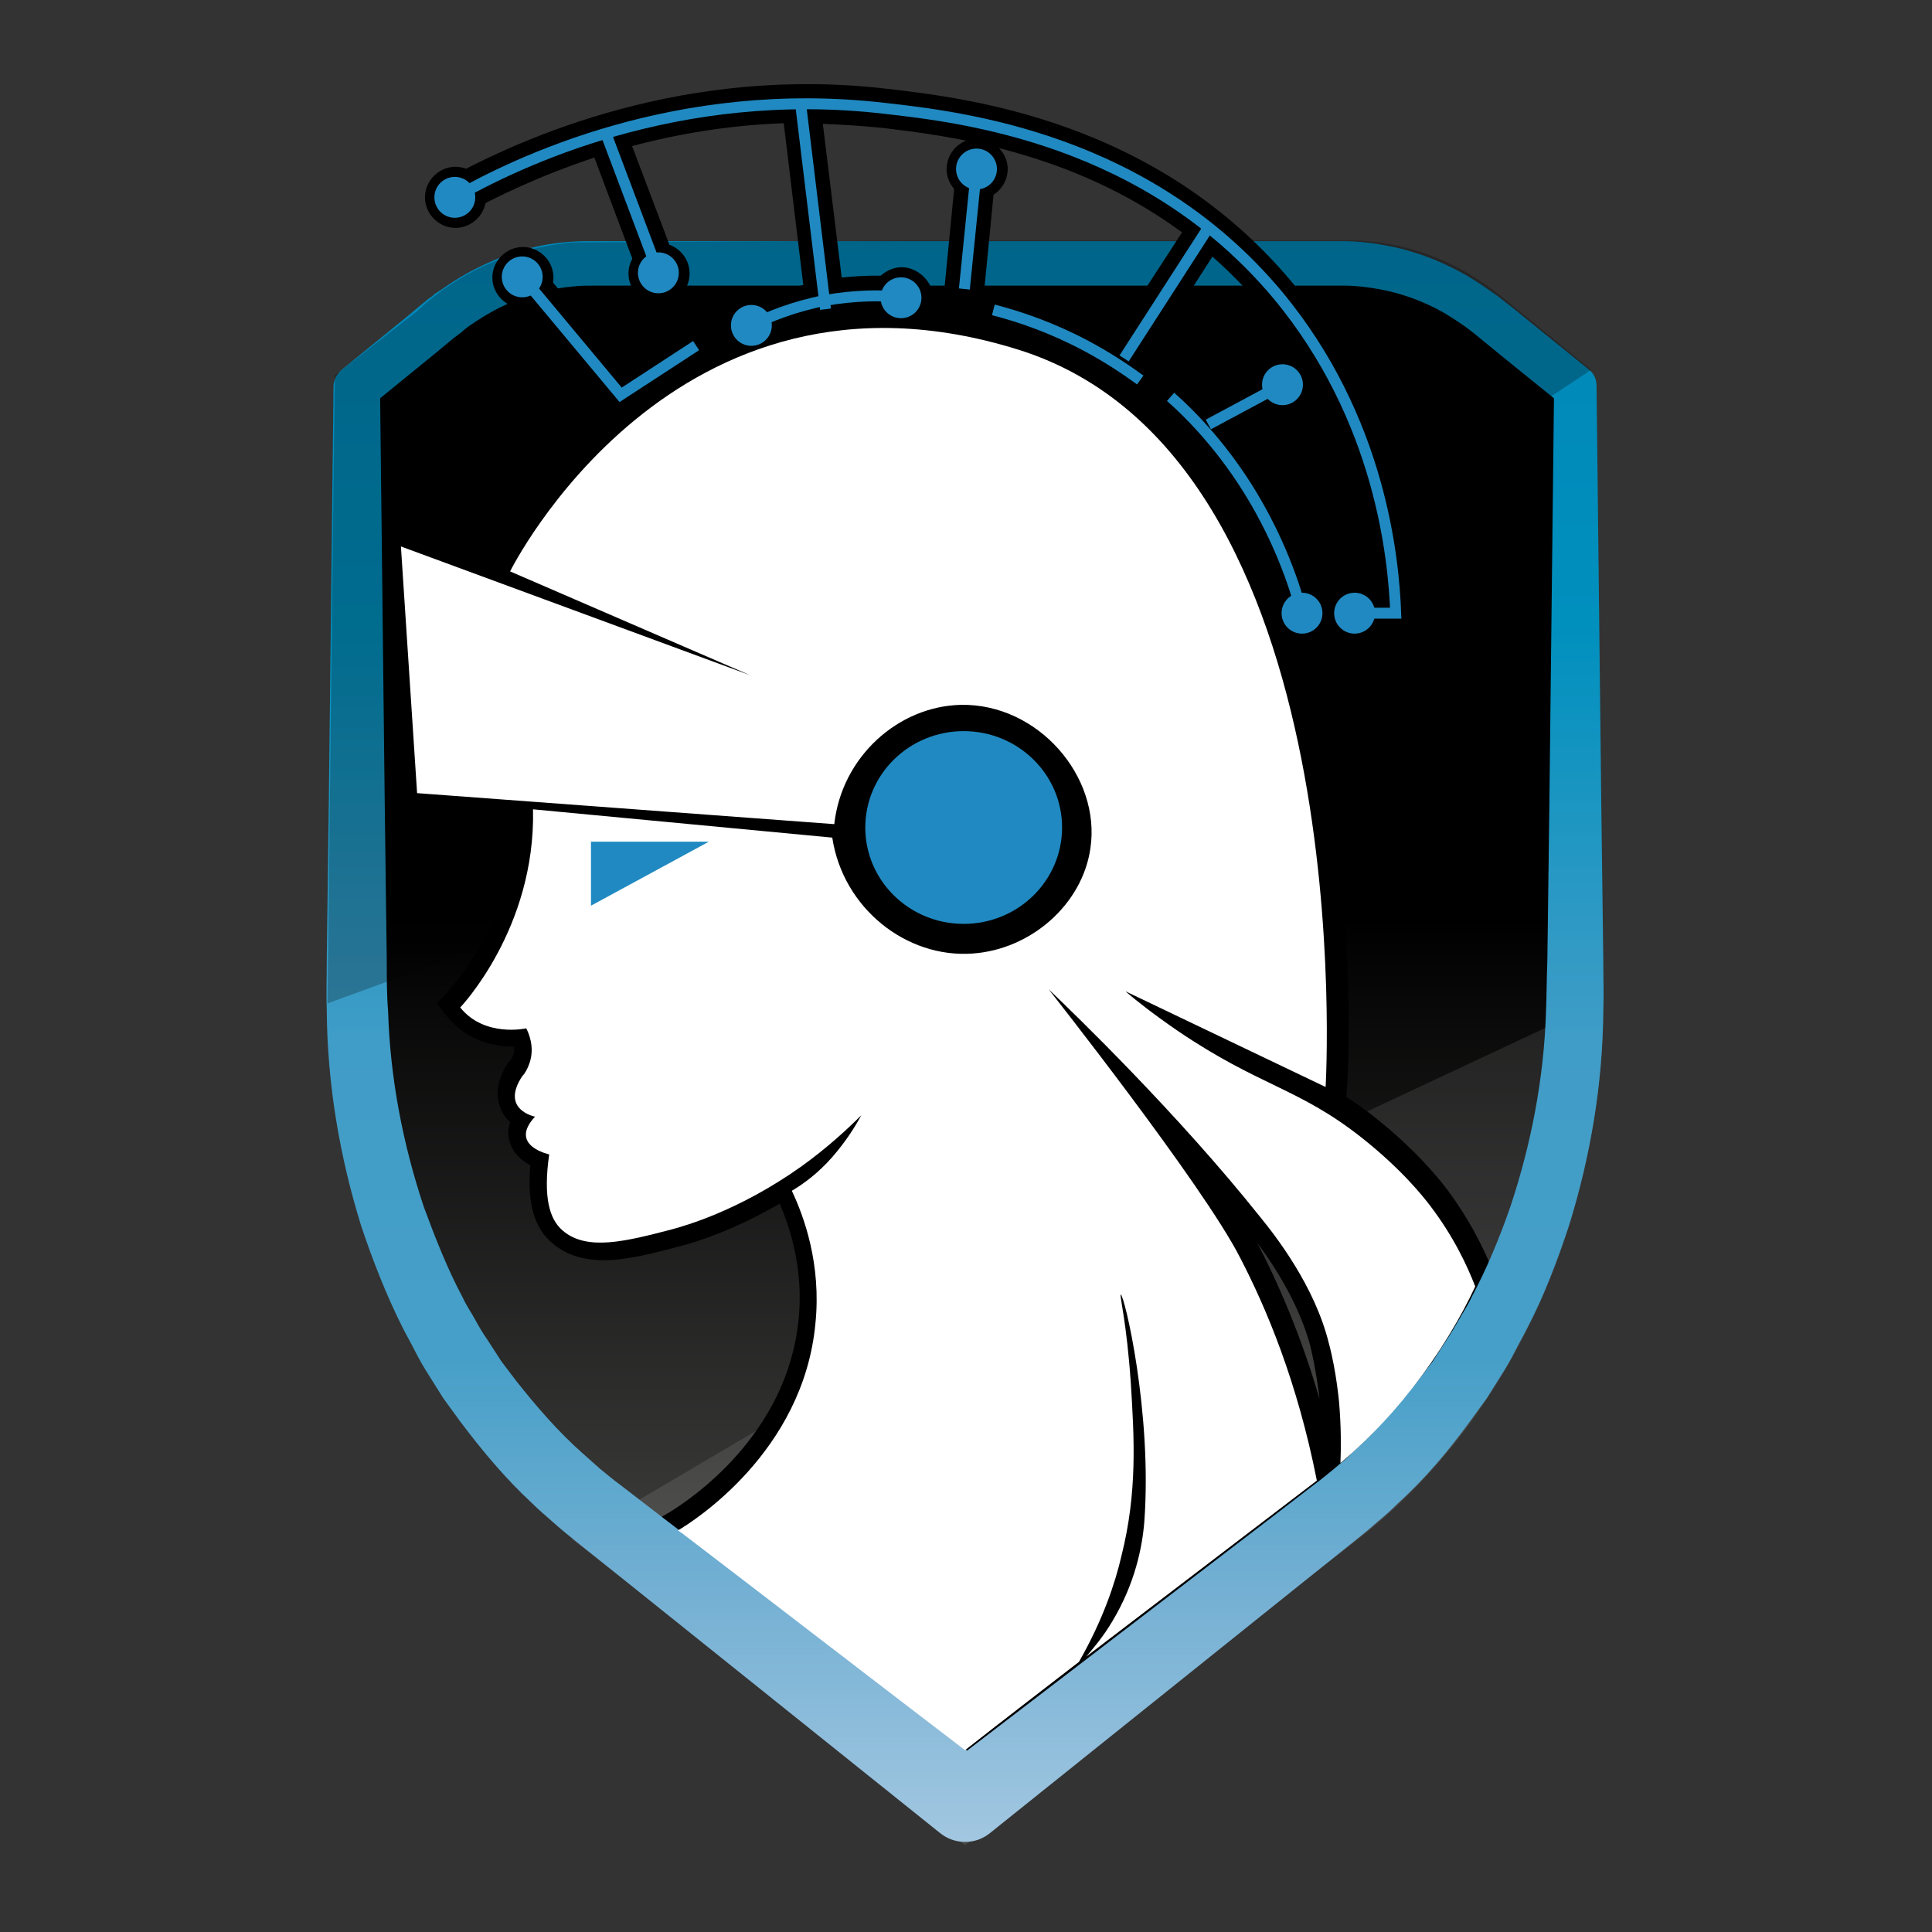 <svg width="512" height="512" viewBox="0 0 512 512" fill="none" xmlns="http://www.w3.org/2000/svg">
<rect x="0" y="0" width="512" height="512" fill="#333333" stroke="none"/>
<path d="M263.603 69.8H355.588C369.519 69.8 383.094 74.802 394.704 84.089L417.387 102.486V262.7C417.387 317.712 394.168 369.152 355.409 399.516L263.782 471.317C263.782 471.317 260.031 474.354 256.102 477.39C252.351 474.354 248.421 471.317 248.421 471.317L156.794 399.516C118.036 369.152 94.816 317.891 94.816 262.7V102.665L117.5 84.268C128.931 74.98 142.684 69.979 156.615 69.979H248.6H263.603V69.8Z" fill="url(#paint0_linear_2_229)"/>
<path opacity="0.1" d="M424.889 265.201C424.889 322.714 400.419 376.297 359.874 407.911L263.782 482.749C263.782 482.749 259.674 485.964 255.744 489C251.636 485.785 247.707 482.749 247.707 482.749L151.614 407.911C192.338 383.977 233.061 359.865 273.784 335.931C324.331 312.354 374.699 288.778 424.889 265.201Z" fill="white"/>
<path d="M396.132 338.074C392.917 329.858 388.809 322.356 383.63 315.39C380.95 311.818 374.699 304.316 364.34 296.1C361.661 293.957 359.16 292.171 356.838 290.742L357.017 287.527C357.195 285.741 359.517 244.66 350.587 199.293C345.228 172.323 337.012 149.64 326.296 131.778C312.364 108.916 294.146 93.734 271.998 86.947C259.317 83.018 246.635 80.874 234.668 80.874C205.912 80.874 178.763 92.484 156.437 114.632C141.433 129.457 133.396 144.103 131.431 147.496L101.067 136.244L106.247 214.118L136.79 216.44C136.254 243.767 119.107 262.343 118.929 262.522L115.714 265.915L118.571 269.487C122.679 274.488 128.752 277.346 136.075 277.346H136.254C136.254 278.061 136.254 278.596 136.075 279.311C135.897 280.025 135.539 280.74 135.003 281.276L134.825 281.454L134.646 281.633C131.074 287.17 131.61 291.278 132.682 293.778C133.217 295.207 134.11 296.458 135.182 297.351C134.468 299.494 134.646 301.459 135.182 302.888C136.075 305.745 138.397 307.71 140.54 308.782C139.647 318.784 141.612 325.571 146.435 329.501C150.007 332.537 154.472 333.966 160.009 333.966C165.903 333.966 172.333 332.358 180.371 330.215C184.657 329.143 194.659 325.928 206.626 318.962C210.913 328.965 212.699 339.503 211.628 349.684C208.591 380.405 182.871 397.373 177.691 400.588L171.083 404.517L177.156 409.161L256.459 469.889L290.573 443.454C290.573 443.454 291.288 442.382 291.288 442.204L291.645 442.74L349.694 398.444V398.98L354.695 394.693L355.409 394.158L358.981 391.121C366.126 385.048 372.734 378.261 378.45 370.938C385.416 362.186 391.31 352.72 396.132 342.539L397.025 340.574L396.132 338.074ZM333.619 330.215C333.44 329.858 333.261 329.501 332.904 328.965C340.227 338.788 344.871 348.076 347.193 356.471C348.622 362.365 349.515 368.973 349.694 370.76C345.586 356.649 340.227 343.075 333.619 330.215Z" fill="black"/>
<path d="M263.603 63.907H345.407H355.588C359.339 63.907 363.089 64.264 366.84 64.978C374.163 66.229 381.308 68.908 387.738 72.48C390.953 74.266 393.989 76.409 397.026 78.553C398.633 79.803 399.705 80.696 401.134 81.768L405.063 84.983L420.959 97.843C422.388 98.914 423.103 100.522 423.103 102.308V102.487L424.353 212.868L424.71 240.553L424.889 254.306C424.889 258.95 425.067 263.415 424.889 268.237C424.71 287.349 421.495 306.46 415.78 324.857C412.743 333.966 409.35 343.075 404.884 351.649C403.813 353.792 402.562 355.935 401.491 358.079C400.419 360.222 399.169 362.365 397.919 364.33L393.989 370.581L389.702 376.475C383.987 384.334 377.736 391.836 370.413 398.445C368.626 400.231 366.84 401.838 364.876 403.446C363.089 405.053 361.125 406.661 359.339 408.09L348.622 416.663L262.353 485.785C258.424 489 252.887 488.822 249.136 485.785L162.867 416.663L152.15 408.09C150.364 406.661 148.399 405.053 146.613 403.446C144.827 401.838 142.862 400.231 141.076 398.445C133.932 391.836 127.681 384.334 121.786 376.475L117.5 370.581L113.57 364.33C112.32 362.365 111.07 360.222 109.998 358.079C108.926 355.935 107.676 353.792 106.604 351.649C102.318 343.075 98.746 333.966 95.709 324.857C89.994 306.46 86.779 287.349 86.6 268.237C86.421 263.415 86.6 258.771 86.6 254.306L86.779 240.553L87.136 212.868L88.386 102.487C88.386 100.701 89.279 99.093 90.529 98.021L107.855 83.911L112.141 80.339C112.856 79.803 113.57 79.089 114.463 78.553C115.178 77.838 116.071 77.302 116.964 76.767C120.179 74.445 123.751 72.301 127.502 70.515C134.825 66.943 142.862 64.621 151.079 64.085C153.043 63.907 155.187 63.907 157.151 63.907H162.688H173.941H263.603ZM263.603 75.695H174.119H162.867H157.509C155.722 75.695 154.115 75.695 152.329 75.874C145.72 76.409 139.112 78.196 133.039 81.232C130.002 82.661 127.145 84.447 124.287 86.412C123.572 86.948 122.858 87.483 122.322 88.019C121.608 88.555 120.893 89.091 120.179 89.627L115.892 93.199L98.567 107.309L100.71 102.665L101.961 213.047L102.318 240.731L102.496 254.484C102.496 259.128 102.496 263.772 102.854 268.059C103.389 285.741 106.783 303.245 112.32 319.856C115.356 328.072 118.571 336.288 122.679 343.968C123.572 345.933 124.823 347.719 125.894 349.684C126.966 351.649 128.038 353.435 129.288 355.221L132.86 360.758L136.79 365.937C142.148 372.725 147.864 379.333 154.294 385.049C155.901 386.478 157.509 387.907 159.116 389.335C160.902 390.764 162.331 392.015 164.296 393.444L175.191 401.838L262.889 468.996H249.672L337.37 401.838L348.265 393.444C350.229 392.015 351.658 390.764 353.445 389.335C355.052 387.907 356.838 386.656 358.267 385.049C364.697 379.333 370.413 372.725 375.771 365.937L379.7 360.758L383.272 355.221C384.523 353.435 385.594 351.47 386.666 349.684C387.738 347.719 388.988 345.933 389.881 343.968C393.989 336.288 397.383 328.072 400.24 319.856C405.777 303.245 409.171 285.741 409.707 268.059C409.885 263.772 409.885 259.128 410.064 254.484L410.243 240.731L410.6 213.047L411.85 102.665L413.994 107.309L398.097 94.449L394.168 91.234C392.917 90.162 391.489 89.091 390.238 88.019C387.738 86.055 385.237 84.447 382.558 82.84C377.2 79.803 371.306 77.66 365.233 76.588C362.196 76.052 359.16 75.695 356.124 75.695H345.943H263.603Z" fill="url(#paint1_linear_2_229)"/>
<path opacity="0.25" d="M262.174 63.728H357.552C372.02 63.728 386.13 68.908 398.097 78.731L421.674 98.021C370.055 132.136 318.437 166.251 266.997 200.365C206.984 222.156 146.792 243.946 86.779 265.915C87.493 210.367 88.029 154.998 88.743 99.45C96.066 93.735 103.211 88.198 110.534 82.482C114.642 78.553 121.429 73.194 131.074 69.265C139.112 65.871 146.435 64.8 151.436 64.264C183.05 64.085 214.664 63.907 246.278 63.728H262.174Z" fill="black"/>
<path d="M333.976 322.535C337.905 327.358 348.443 340.753 352.194 356.114C354.159 363.437 354.873 371.653 354.873 371.653C355.409 377.904 355.409 383.441 355.231 387.728C360.946 382.905 367.555 376.475 373.985 368.259C381.844 358.257 387.381 348.612 390.953 340.932C388.809 335.395 385.237 327.715 378.986 319.499C377.2 317.177 371.484 309.854 360.589 301.28C343.978 288.242 333.797 287.885 312.185 273.239C305.934 268.952 301.112 265.201 298.254 262.7L351.301 288.063C351.301 288.063 361.303 121.241 269.855 92.663C178.406 64.085 135.182 151.426 135.182 151.426L198.768 178.932L106.247 144.817L110.534 210.189L221.094 218.405C223.059 200.544 238.062 187.148 254.673 186.791C275.034 186.434 291.824 205.724 288.966 224.835C286.823 239.66 273.248 251.627 257.709 252.698C240.205 253.949 223.416 240.731 220.558 221.977L141.255 214.476C141.969 246.09 121.965 266.987 121.965 266.987C128.395 275.025 139.469 272.524 139.469 272.524C140.005 273.596 141.791 277.347 140.362 281.633C139.826 283.241 139.112 284.491 138.397 285.205C132.503 294.136 141.791 295.922 141.791 295.922C134.646 303.602 145.542 305.924 145.542 305.924C143.934 317.177 145.542 323.071 149.114 326.107C155.544 331.644 165.903 328.965 178.227 325.75C181.442 324.857 195.731 320.928 212.342 309.139C219.308 304.138 224.666 299.137 228.238 295.565C226.631 298.601 224.13 302.531 220.558 306.639C216.807 310.925 212.878 313.783 209.841 315.569C213.056 322.356 217.7 335.038 216.093 350.756C212.878 384.87 183.586 403.267 179.656 405.589C180.013 405.768 180.371 406.125 180.728 406.303C205.733 425.415 230.739 444.705 255.744 463.816C265.747 455.957 275.749 448.277 285.93 440.418C292.36 429.166 295.575 419.342 297.182 412.376C301.469 395.408 300.576 380.941 299.683 366.652C298.611 350.577 296.646 343.254 297.003 343.075C297.897 342.897 305.398 374.154 303.255 403.267C302.719 410.054 300.754 419.699 294.86 429.523C292.36 433.81 289.68 436.846 287.894 438.989C308.256 423.45 328.618 407.911 348.979 392.372C343.799 366.116 335.583 346.647 328.618 333.252C318.794 313.962 277.892 262.165 277.892 262.165C284.858 268.773 312.364 295.386 333.976 322.535Z" fill="white"/>
<path d="M255.387 244.839C269.789 244.839 281.464 233.404 281.464 219.298C281.464 205.192 269.789 193.756 255.387 193.756C240.985 193.756 229.31 205.192 229.31 219.298C229.31 233.404 240.985 244.839 255.387 244.839Z" fill="#2089C1"/>
<path d="M156.615 223.049V240.017L187.872 223.049H156.615Z" fill="#2089C1"/>
<path d="M358.981 167.679H375.235L375.056 162.321C374.342 143.388 369.162 106.773 342.549 74.98C306.648 31.935 256.637 26.041 235.204 23.541C181.978 17.289 138.933 36.043 118.035 47.653L123.215 56.762C131.431 52.118 143.041 46.581 157.508 41.759L169.654 74.087L179.478 70.337L167.511 38.722C179.478 35.507 193.052 33.185 207.698 32.65L212.878 75.516C207.341 76.945 201.983 78.91 196.803 81.41L201.447 90.698C207.162 87.84 213.235 85.876 219.486 84.625C225.738 83.554 231.989 83.197 238.241 83.732L239.134 73.373C233.775 72.837 228.417 73.016 223.059 73.552L218.057 32.828C223.237 33.007 228.417 33.364 233.954 33.9C250.029 35.865 283.429 39.615 313.257 61.585L295.039 89.626C293.431 88.733 291.824 87.662 290.216 86.769C282.179 82.482 273.427 79.088 264.496 76.945L261.996 87.126C270.212 89.269 278.071 92.127 285.394 96.056C290.216 98.557 294.86 101.593 299.147 104.808L305.398 96.414C304.862 96.056 304.326 95.699 303.791 95.342L321.294 68.015C325.76 71.944 330.225 76.409 334.512 81.589C356.838 108.202 362.911 138.566 364.34 157.32H359.16V167.679H358.981Z" fill="black"/>
<path d="M326.653 114.989L342.371 106.416L337.369 97.128L319.508 106.773C317.722 104.808 315.758 103.022 313.793 101.236L306.827 108.916C314.865 116.061 321.652 124.456 327.367 133.743C333.083 143.031 337.369 153.212 340.049 163.75L350.229 161.071C347.193 149.461 342.549 138.566 336.298 128.385C333.44 123.741 330.225 119.276 326.653 114.989Z" fill="black"/>
<path d="M165.546 97.843L142.505 69.979L134.289 76.767L163.403 111.596L187.336 96.056L181.621 87.305L165.546 97.843Z" fill="black"/>
<path d="M253.425 44.277L250.319 76.098L260.808 77.122L263.914 45.301L253.425 44.277Z" fill="black"/>
<path d="M174.655 80.339C178.996 80.339 182.514 76.82 182.514 72.48C182.514 68.139 178.996 64.621 174.655 64.621C170.315 64.621 166.796 68.139 166.796 72.48C166.796 76.82 170.315 80.339 174.655 80.339Z" fill="black" stroke="black" stroke-width="0.476" stroke-miterlimit="10"/>
<path d="M120.715 44.438C116.428 44.438 112.856 48.01 112.856 52.297C112.856 56.584 116.428 60.156 120.715 60.156C125.001 60.156 128.574 56.584 128.574 52.297C128.574 48.01 125.001 44.438 120.715 44.438Z" fill="black" stroke="black" stroke-width="0.476" stroke-miterlimit="10"/>
<path d="M199.303 78.553C194.66 78.553 190.73 83.197 191.445 86.412C192.338 89.448 197.517 89.984 198.053 89.984C201.447 90.341 206.269 89.269 207.162 86.412C207.877 83.197 203.769 78.553 199.303 78.553Z" fill="black" stroke="black" stroke-width="0.476" stroke-miterlimit="10"/>
<path d="M238.955 71.051C234.668 71.051 230.56 75.159 231.096 78.91C231.632 82.125 235.561 83.911 238.776 84.09C241.991 84.09 246.099 82.304 246.814 78.91C247.35 75.159 243.242 71.051 238.955 71.051Z" fill="black" stroke="black" stroke-width="0.476" stroke-miterlimit="10"/>
<path d="M258.959 36.936C254.673 36.936 251.1 40.509 251.1 44.795C251.1 49.082 254.673 52.654 258.959 52.654C263.246 52.654 266.818 49.082 266.818 44.795C266.818 40.509 263.067 36.936 258.959 36.936Z" fill="black" stroke="black" stroke-width="0.476" stroke-miterlimit="10"/>
<path d="M347.908 101.951C347.908 97.664 344.335 94.092 340.049 94.092C335.762 94.092 332.19 97.664 332.19 101.951C332.19 106.237 335.762 109.81 340.049 109.81C344.335 109.81 347.908 106.237 347.908 101.951Z" fill="black" stroke="black" stroke-width="0.476" stroke-miterlimit="10"/>
<path d="M359.16 154.819C356.124 154.819 353.444 156.605 352.194 159.106C350.944 156.605 348.265 154.819 345.228 154.819C340.942 154.819 337.37 158.392 337.37 162.678C337.37 166.965 340.942 170.537 345.228 170.537C348.265 170.537 350.944 168.751 352.194 166.25C353.444 168.751 356.124 170.537 359.16 170.537C363.447 170.537 367.019 166.965 367.019 162.678C367.019 158.392 363.447 154.819 359.16 154.819Z" fill="black" stroke="black" stroke-width="0.476" stroke-miterlimit="10"/>
<path d="M138.576 65.693C134.289 65.693 130.717 69.265 130.717 73.552C130.717 77.838 134.289 81.411 138.576 81.411C142.862 81.411 146.435 77.838 146.435 73.552C146.435 69.265 142.862 65.693 138.576 65.693Z" fill="black" stroke="black" stroke-width="0.476" stroke-miterlimit="10"/>
<path d="M174.476 77.481C177.337 77.481 179.656 75.162 179.656 72.301C179.656 69.441 177.337 67.121 174.476 67.121C171.616 67.121 169.297 69.441 169.297 72.301C169.297 75.162 171.616 77.481 174.476 77.481Z" fill="#2089C1" stroke="#2189C2" stroke-width="0.476" stroke-miterlimit="10"/>
<path d="M120.536 57.477C123.397 57.477 125.716 55.157 125.716 52.297C125.716 49.436 123.397 47.117 120.536 47.117C117.675 47.117 115.356 49.436 115.356 52.297C115.356 55.157 117.675 57.477 120.536 57.477Z" fill="#2089C1" stroke="#2189C2" stroke-width="0.476" stroke-miterlimit="10"/>
<path d="M199.125 91.412C201.985 91.412 204.304 89.094 204.304 86.233C204.304 83.372 201.985 81.053 199.125 81.053C196.264 81.053 193.945 83.372 193.945 86.233C193.945 89.094 196.264 91.412 199.125 91.412Z" fill="#2089C1" stroke="#2189C2" stroke-width="0.476" stroke-miterlimit="10"/>
<path d="M238.776 84.09C241.637 84.09 243.956 81.771 243.956 78.91C243.956 76.049 241.637 73.73 238.776 73.73C235.916 73.73 233.597 76.049 233.597 78.91C233.597 81.771 235.916 84.09 238.776 84.09Z" fill="#2089C1" stroke="#2189C2" stroke-width="0.476" stroke-miterlimit="10"/>
<path d="M258.781 49.975C261.641 49.975 263.961 47.656 263.961 44.795C263.961 41.934 261.641 39.615 258.781 39.615C255.92 39.615 253.601 41.934 253.601 44.795C253.601 47.656 255.92 49.975 258.781 49.975Z" fill="#2089C1" stroke="#2189C2" stroke-width="0.476" stroke-miterlimit="10"/>
<path d="M339.87 107.13C342.731 107.13 345.05 104.811 345.05 101.951C345.05 99.09 342.731 96.771 339.87 96.771C337.009 96.771 334.69 99.09 334.69 101.951C334.69 104.811 337.009 107.13 339.87 107.13Z" fill="#2089C1" stroke="#2189C2" stroke-width="0.476" stroke-miterlimit="10"/>
<path d="M345.05 167.679C347.91 167.679 350.229 165.36 350.229 162.5C350.229 159.639 347.91 157.32 345.05 157.32C342.189 157.32 339.87 159.639 339.87 162.5C339.87 165.36 342.189 167.679 345.05 167.679Z" fill="#2089C1" stroke="#2189C2" stroke-width="0.476" stroke-miterlimit="10"/>
<path d="M358.981 167.679C361.842 167.679 364.161 165.36 364.161 162.5C364.161 159.639 361.842 157.32 358.981 157.32C356.121 157.32 353.802 159.639 353.802 162.5C353.802 165.36 356.121 167.679 358.981 167.679Z" fill="#2089C1" stroke="#2189C2" stroke-width="0.476" stroke-miterlimit="10"/>
<path d="M138.397 78.553C141.258 78.553 143.577 76.234 143.577 73.373C143.577 70.512 141.258 68.193 138.397 68.193C135.536 68.193 133.217 70.512 133.217 73.373C133.217 76.234 135.536 78.553 138.397 78.553Z" fill="#2089C1" stroke="#2189C2" stroke-width="0.476" stroke-miterlimit="10"/>
<path d="M358.981 162.5C362.554 162.5 366.126 162.5 369.877 162.5C369.341 148.211 365.947 111.06 338.62 78.196C303.969 36.758 255.209 31.042 234.49 28.72C179.478 22.29 136.968 43.009 120.536 52.297" stroke="#2089C1" stroke-width="2.898" stroke-miterlimit="10"/>
<path d="M199.125 86.233C203.769 83.911 210.377 81.232 218.593 79.624C226.809 78.195 233.775 78.195 238.776 78.731" stroke="#2089C1" stroke-width="2.898" stroke-miterlimit="10"/>
<path d="M212.163 27.47L218.772 81.946" stroke="#2089C1" stroke-width="2.898" stroke-miterlimit="10"/>
<path d="M263.246 82.125C270.212 83.911 278.607 86.769 287.716 91.591C293.431 94.628 298.254 97.843 302.183 100.701" stroke="#2089C1" stroke-width="2.898" stroke-miterlimit="10"/>
<path d="M345.05 162.5C342.906 154.462 338.977 143.21 331.654 131.064C324.51 119.276 316.472 110.702 310.221 105.166" stroke="#2089C1" stroke-width="2.898" stroke-miterlimit="10"/>
<path d="M320.223 60.334L297.896 94.985" stroke="#2089C1" stroke-width="2.898" stroke-miterlimit="10"/>
<path d="M184.479 91.591C177.87 95.878 171.083 100.343 164.474 104.63L138.397 73.373" stroke="#2089C1" stroke-width="2.898" stroke-miterlimit="10"/>
<path d="M160.545 35.329L174.477 72.301" stroke="#2089C1" stroke-width="2.898" stroke-miterlimit="10"/>
<path d="M258.781 44.795L255.566 76.588" stroke="#2089C1" stroke-width="2.898" stroke-miterlimit="10"/>
<path d="M339.87 101.95L320.223 112.488" stroke="#2089C1" stroke-width="2.898" stroke-miterlimit="10"/>
<defs>
<linearGradient id="paint0_linear_2_229" x1="256.039" y1="477.555" x2="256.039" y2="69.861" gradientUnits="userSpaceOnUse">
<stop stop-color="white"/>
<stop offset="0.059" stop-color="#A5A5A4"/>
<stop offset="0.142" stop-color="#3F3F3E"/>
<stop offset="0.575"/>
</linearGradient>
<linearGradient id="paint1_linear_2_229" x1="256.039" y1="488.362" x2="256.039" y2="59.132" gradientUnits="userSpaceOnUse">
<stop stop-color="#A2C7E1"/>
<stop offset="0.154" stop-color="#74B0D3"/>
<stop offset="0.299" stop-color="#469FC8"/>
<stop offset="0.494" stop-color="#409DC7"/>
<stop offset="0.751" stop-color="#0090BE"/>
<stop offset="1" stop-color="#0086B7"/>
</linearGradient>
</defs>
</svg>
